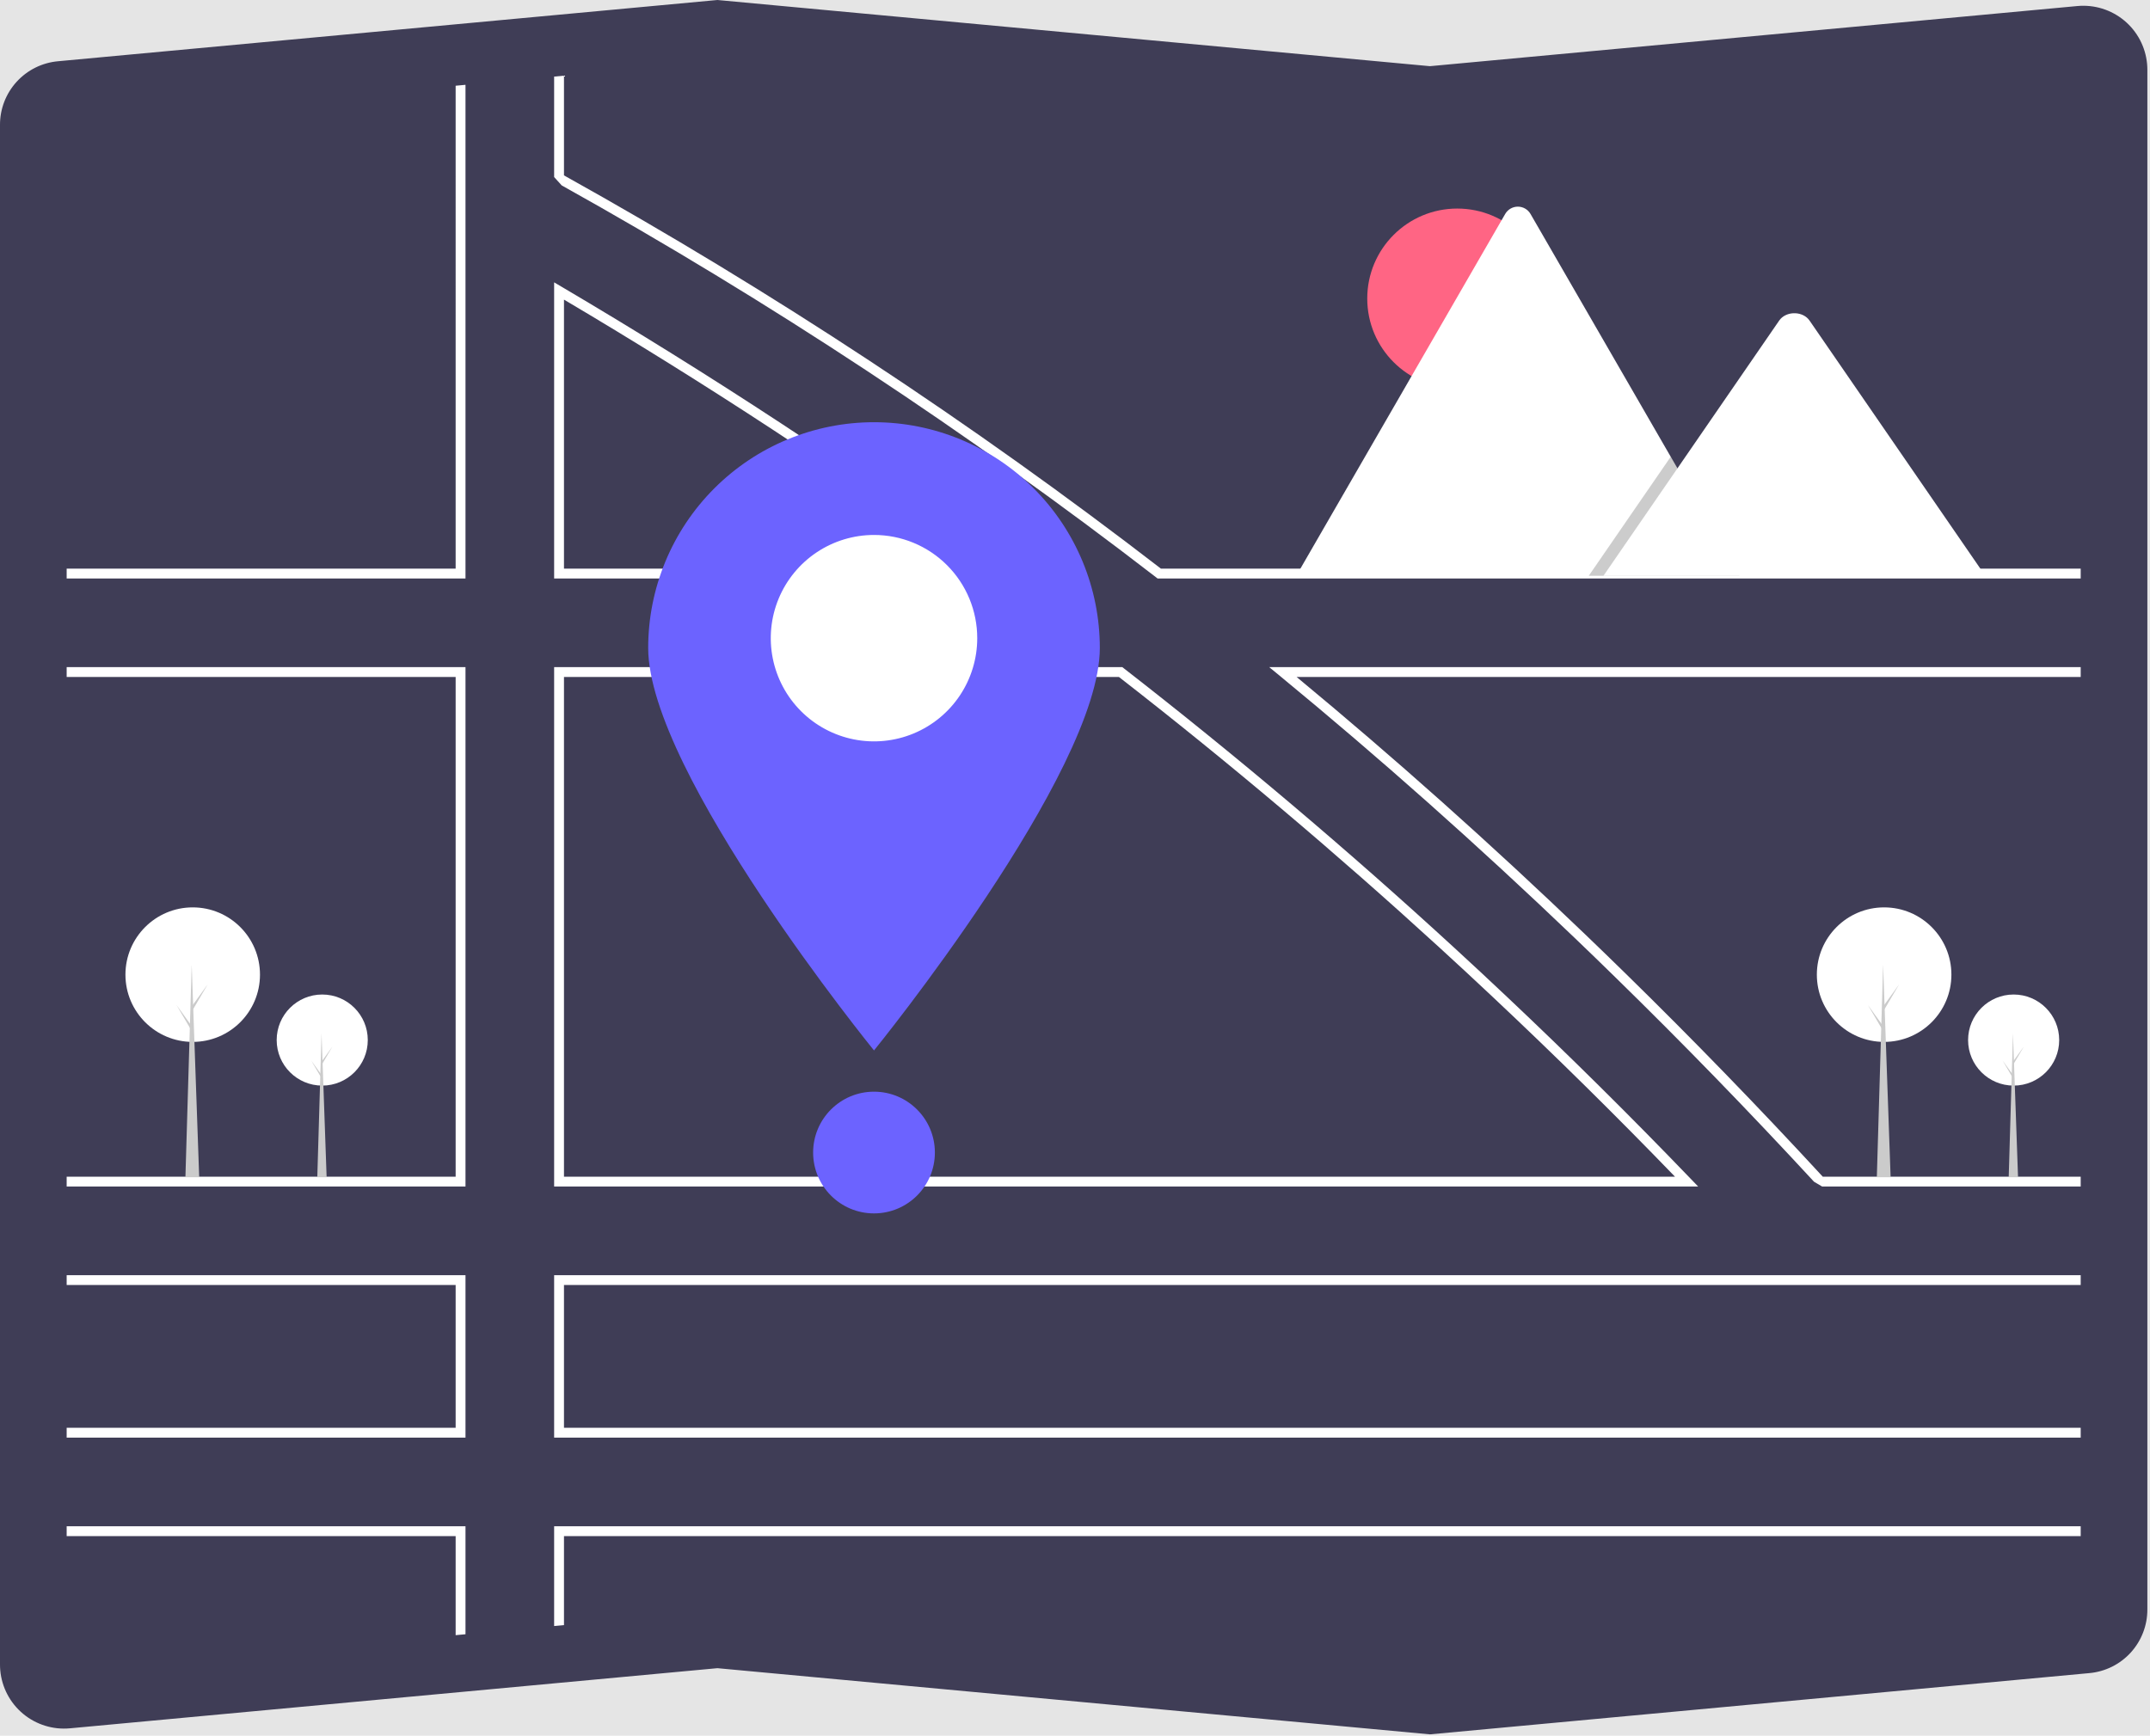 <svg width="722" height="583" viewBox="0 0 722 583" fill="none" xmlns="http://www.w3.org/2000/svg">
<rect width="722" height="583" fill="#E5E5E5"/>
<g id="map 1" clip-path="url(#clip0_0_1)">
<path id="Vector" d="M480.191 582.535L480.038 582.52L240.922 560.308L23.486 580.506C17.809 581.034 12.155 579.284 7.768 575.643C3.381 572.001 0.62 566.766 0.092 561.089C0.031 560.428 0 559.765 0 559.101V41.974C-0.022 36.61 1.971 31.434 5.584 27.47C9.197 23.506 14.167 21.043 19.509 20.569L240.922 0L241.075 0.015L480.191 22.227L697.626 2.028C703.303 1.501 708.957 3.25 713.344 6.892C717.732 10.533 720.493 15.768 721.02 21.445C721.081 22.107 721.112 22.769 721.112 23.434V540.56C721.134 545.924 719.141 551.1 715.528 555.065C711.915 559.029 706.946 561.492 701.603 561.966L480.191 582.535Z" fill="#3F3D56"/>
<path id="Vector_2" d="M333.32 191.311C287.034 157.601 238.333 125.636 188.582 96.308L186.085 94.836V194.305H337.43L333.32 191.311ZM189.392 190.997V100.632C236.721 128.629 283.065 159.007 327.26 190.997L189.392 190.997ZM567.572 395.731C547.555 374.919 527.019 354.582 505.965 334.719C500.16 329.237 494.32 323.799 488.444 318.405C452.584 285.464 415.544 254.135 377.325 224.418L376.879 224.071H186.085V398.534H570.268L567.572 395.731ZM189.392 395.227V227.378H375.746C412.598 256.045 448.453 286.315 483.31 318.19C489.362 323.722 495.373 329.297 501.343 334.917C522.212 354.53 542.594 374.633 562.488 395.227H189.392ZM567.572 395.731C547.555 374.919 527.019 354.582 505.965 334.719C500.16 329.237 494.32 323.799 488.444 318.405C452.584 285.464 415.544 254.135 377.325 224.418L376.879 224.071H186.085V398.534H570.268L567.572 395.731ZM189.392 395.227V227.378H375.746C412.598 256.045 448.453 286.315 483.31 318.19C489.362 323.722 495.373 329.297 501.343 334.917C522.212 354.53 542.594 374.633 562.488 395.227H189.392ZM333.32 191.311C287.034 157.601 238.333 125.636 188.582 96.308L186.085 94.836V194.305H337.43L333.32 191.311ZM189.392 190.997V100.632C236.721 128.629 283.065 159.007 327.26 190.997L189.392 190.997ZM333.32 191.311C287.034 157.601 238.333 125.636 188.582 96.308L186.085 94.836V194.305H337.43L333.32 191.311ZM189.392 190.997V100.632C236.721 128.629 283.065 159.007 327.26 190.997L189.392 190.997ZM567.572 395.731C547.555 374.919 527.019 354.582 505.965 334.719C500.16 329.237 494.32 323.799 488.444 318.405C452.584 285.464 415.544 254.135 377.325 224.418L376.879 224.071H186.085V398.534H570.268L567.572 395.731ZM189.392 395.227V227.378H375.746C412.598 256.045 448.453 286.315 483.31 318.19C489.362 323.722 495.373 329.297 501.343 334.917C522.212 354.53 542.594 374.633 562.488 395.227H189.392ZM22.387 428.3V431.608H153.012V479.564H22.387V482.872H156.319V428.3H22.387ZM186.085 512.638V546.15L189.393 545.844V515.945H698.726V512.638L186.085 512.638ZM698.726 431.608V428.3H186.085V482.872H698.726V479.564H189.392V431.608L698.726 431.608ZM389.86 190.997C326.41 142.052 259.402 97.9 189.392 58.91V25.422L186.085 25.729V59.475L188.632 62.275C258.356 101.16 325.092 145.175 388.289 193.957L388.735 194.305H698.726V190.997L389.86 190.997ZM153.011 190.997H22.387V194.305H156.319V28.49L153.012 28.796L153.011 190.997ZM698.726 224.071H426.208L429.772 226.998C463.324 254.606 496.268 283.887 528.604 314.841C533.201 319.24 537.782 323.675 542.346 328.145C565.067 350.346 587.345 373.271 609.179 396.922L611.906 398.534H698.726V395.227H612.114C590.517 371.811 568.452 349.072 545.918 327.012C541.412 322.597 536.889 318.212 532.349 313.857C500.714 283.504 468.404 254.678 435.419 227.378H698.726V224.071ZM22.387 512.638V515.945H153.012V549.217L156.319 548.911V512.638H22.387ZM22.387 224.071V227.378H153.012V395.227H22.387V398.534H156.319V224.071H22.387ZM333.32 191.311C287.034 157.601 238.333 125.636 188.582 96.308L186.085 94.836V194.305H337.43L333.32 191.311ZM189.392 190.997V100.632C236.721 128.629 283.065 159.007 327.26 190.997L189.392 190.997ZM567.572 395.731C547.555 374.919 527.019 354.582 505.965 334.719C500.16 329.237 494.32 323.799 488.444 318.405C452.584 285.464 415.544 254.135 377.325 224.418L376.879 224.071H186.085V398.534H570.268L567.572 395.731ZM189.392 395.227V227.378H375.746C412.598 256.045 448.453 286.315 483.31 318.19C489.362 323.722 495.373 329.297 501.343 334.917C522.212 354.53 542.594 374.633 562.488 395.227H189.392ZM333.32 191.311C287.034 157.601 238.333 125.636 188.582 96.308L186.085 94.836V194.305H337.43L333.32 191.311ZM189.392 190.997V100.632C236.721 128.629 283.065 159.007 327.26 190.997L189.392 190.997ZM567.572 395.731C547.555 374.919 527.019 354.582 505.965 334.719C500.16 329.237 494.32 323.799 488.444 318.405C452.584 285.464 415.544 254.135 377.325 224.418L376.879 224.071H186.085V398.534H570.268L567.572 395.731ZM189.392 395.227V227.378H375.746C412.598 256.045 448.453 286.315 483.31 318.19C489.362 323.722 495.373 329.297 501.343 334.917C522.212 354.53 542.594 374.633 562.488 395.227H189.392Z" fill="white"/>
<path id="location-shape" d="M369.336 217.645C369.336 259.526 293.503 352.825 293.503 352.825C293.503 352.825 217.67 259.526 217.67 217.645C217.67 197.533 225.66 178.245 239.881 164.023C254.103 149.802 273.391 141.812 293.503 141.812C313.615 141.812 332.904 149.802 347.125 164.023C361.346 178.245 369.336 197.533 369.336 217.645V217.645Z" fill="#6C63FF"/>
<path id="white-dot" d="M328.17 214.348C328.17 221.204 326.137 227.907 322.328 233.608C318.519 239.308 313.105 243.752 306.77 246.376C300.436 248.999 293.466 249.686 286.741 248.348C280.016 247.011 273.839 243.709 268.991 238.861C264.143 234.013 260.841 227.836 259.504 221.111C258.166 214.386 258.853 207.416 261.476 201.082C264.1 194.747 268.544 189.333 274.244 185.524C279.945 181.715 286.648 179.682 293.504 179.682C298.057 179.68 302.566 180.575 306.773 182.316C310.98 184.058 314.802 186.611 318.022 189.831C321.241 193.05 323.794 196.872 325.536 201.079C327.277 205.286 328.173 209.795 328.17 214.348V214.348Z" fill="white"/>
<path id="purple-dot" d="M293.503 407.556C304.793 407.556 313.945 398.404 313.945 387.115C313.945 375.825 304.793 366.673 293.503 366.673C282.213 366.673 273.061 375.825 273.061 387.115C273.061 398.404 282.213 407.556 293.503 407.556Z" fill="#6C63FF"/>
<path id="Vector_3" d="M489.364 130.495C506.056 130.495 519.587 116.964 519.587 100.272C519.587 83.58 506.056 70.049 489.364 70.049C472.672 70.049 459.141 83.58 459.141 100.272C459.141 116.964 472.672 130.495 489.364 130.495Z" fill="#FF6584"/>
<path id="Vector_4" d="M584.141 193.409H435.875C435.689 193.411 435.503 193.397 435.32 193.365L505.444 71.902C505.872 71.145 506.493 70.516 507.243 70.078C507.994 69.64 508.848 69.41 509.717 69.41C510.586 69.41 511.44 69.64 512.19 70.078C512.941 70.516 513.562 71.145 513.99 71.902L561.052 153.413L563.306 157.313L584.141 193.409Z" fill="white"/>
<path id="Vector_5" opacity="0.2" d="M584.141 193.409H533.519L558.369 157.313L560.157 154.713L561.052 153.413L563.306 157.313L584.141 193.409Z" fill="black"/>
<path id="Vector_6" d="M666.694 193.409H538.456L563.306 157.314L565.094 154.713L597.476 107.674C599.599 104.591 604.706 104.399 607.202 107.092C607.37 107.276 607.526 107.47 607.669 107.674L666.694 193.409Z" fill="white"/>
<path id="Vector_7" d="M676.21 364.631C684.658 364.631 691.506 357.783 691.506 349.335C691.506 340.887 684.658 334.038 676.21 334.038C667.762 334.038 660.913 340.887 660.913 349.335C660.913 357.783 667.762 364.631 676.21 364.631Z" fill="white"/>
<path id="Vector_8" d="M677.685 395.409H674.552L675.98 347.031L677.685 395.409Z" fill="#CBCBCB"/>
<path id="Vector_9" d="M676.256 356.2L679.62 351.546L676.21 357.352L675.842 356.707L676.256 356.2Z" fill="#CBCBCB"/>
<path id="Vector_10" d="M675.888 360.899L672.524 356.246L675.934 362.051L676.302 361.406L675.888 360.899Z" fill="#CBCBCB"/>
<path id="Vector_11" d="M632.716 349.953C645.193 349.953 655.307 339.839 655.307 327.362C655.307 314.884 645.193 304.77 632.716 304.77C620.239 304.77 610.124 314.884 610.124 327.362C610.124 339.839 620.239 349.953 632.716 349.953Z" fill="white"/>
<path id="Vector_12" d="M634.893 395.409H630.266L632.376 323.959L634.893 395.409Z" fill="#CBCBCB"/>
<path id="Vector_13" d="M632.784 337.5L637.751 330.628L632.716 339.202L632.172 338.249L632.784 337.5Z" fill="#CBCBCB"/>
<path id="Vector_14" d="M632.24 344.441L627.272 337.569L632.308 346.142L632.852 345.19L632.24 344.441Z" fill="#CBCBCB"/>
<path id="Vector_15" d="M108.21 364.631C116.658 364.631 123.506 357.783 123.506 349.335C123.506 340.887 116.658 334.038 108.21 334.038C99.762 334.038 92.913 340.887 92.913 349.335C92.913 357.783 99.762 364.631 108.21 364.631Z" fill="white"/>
<path id="Vector_16" d="M109.685 395.409H106.552L107.98 347.031L109.685 395.409Z" fill="#CBCBCB"/>
<path id="Vector_17" d="M108.256 356.2L111.62 351.546L108.21 357.352L107.842 356.707L108.256 356.2Z" fill="#CBCBCB"/>
<path id="Vector_18" d="M107.888 360.899L104.524 356.246L107.934 362.051L108.302 361.406L107.888 360.899Z" fill="#CBCBCB"/>
<path id="Vector_19" d="M64.716 349.953C77.193 349.953 87.307 339.839 87.307 327.362C87.307 314.884 77.193 304.77 64.716 304.77C52.239 304.77 42.124 314.884 42.124 327.362C42.124 339.839 52.239 349.953 64.716 349.953Z" fill="white"/>
<path id="Vector_20" d="M66.893 395.409H62.266L64.376 323.959L66.893 395.409Z" fill="#CBCBCB"/>
<path id="Vector_21" d="M64.784 337.5L69.751 330.628L64.716 339.202L64.172 338.249L64.784 337.5Z" fill="#CBCBCB"/>
<path id="Vector_22" d="M64.24 344.441L59.272 337.569L64.308 346.142L64.852 345.19L64.24 344.441Z" fill="#CBCBCB"/>
</g>
<defs>
<clipPath id="clip0_0_1">
<rect width="721.112" height="582.535" fill="white"/>
</clipPath>
</defs>
</svg>
